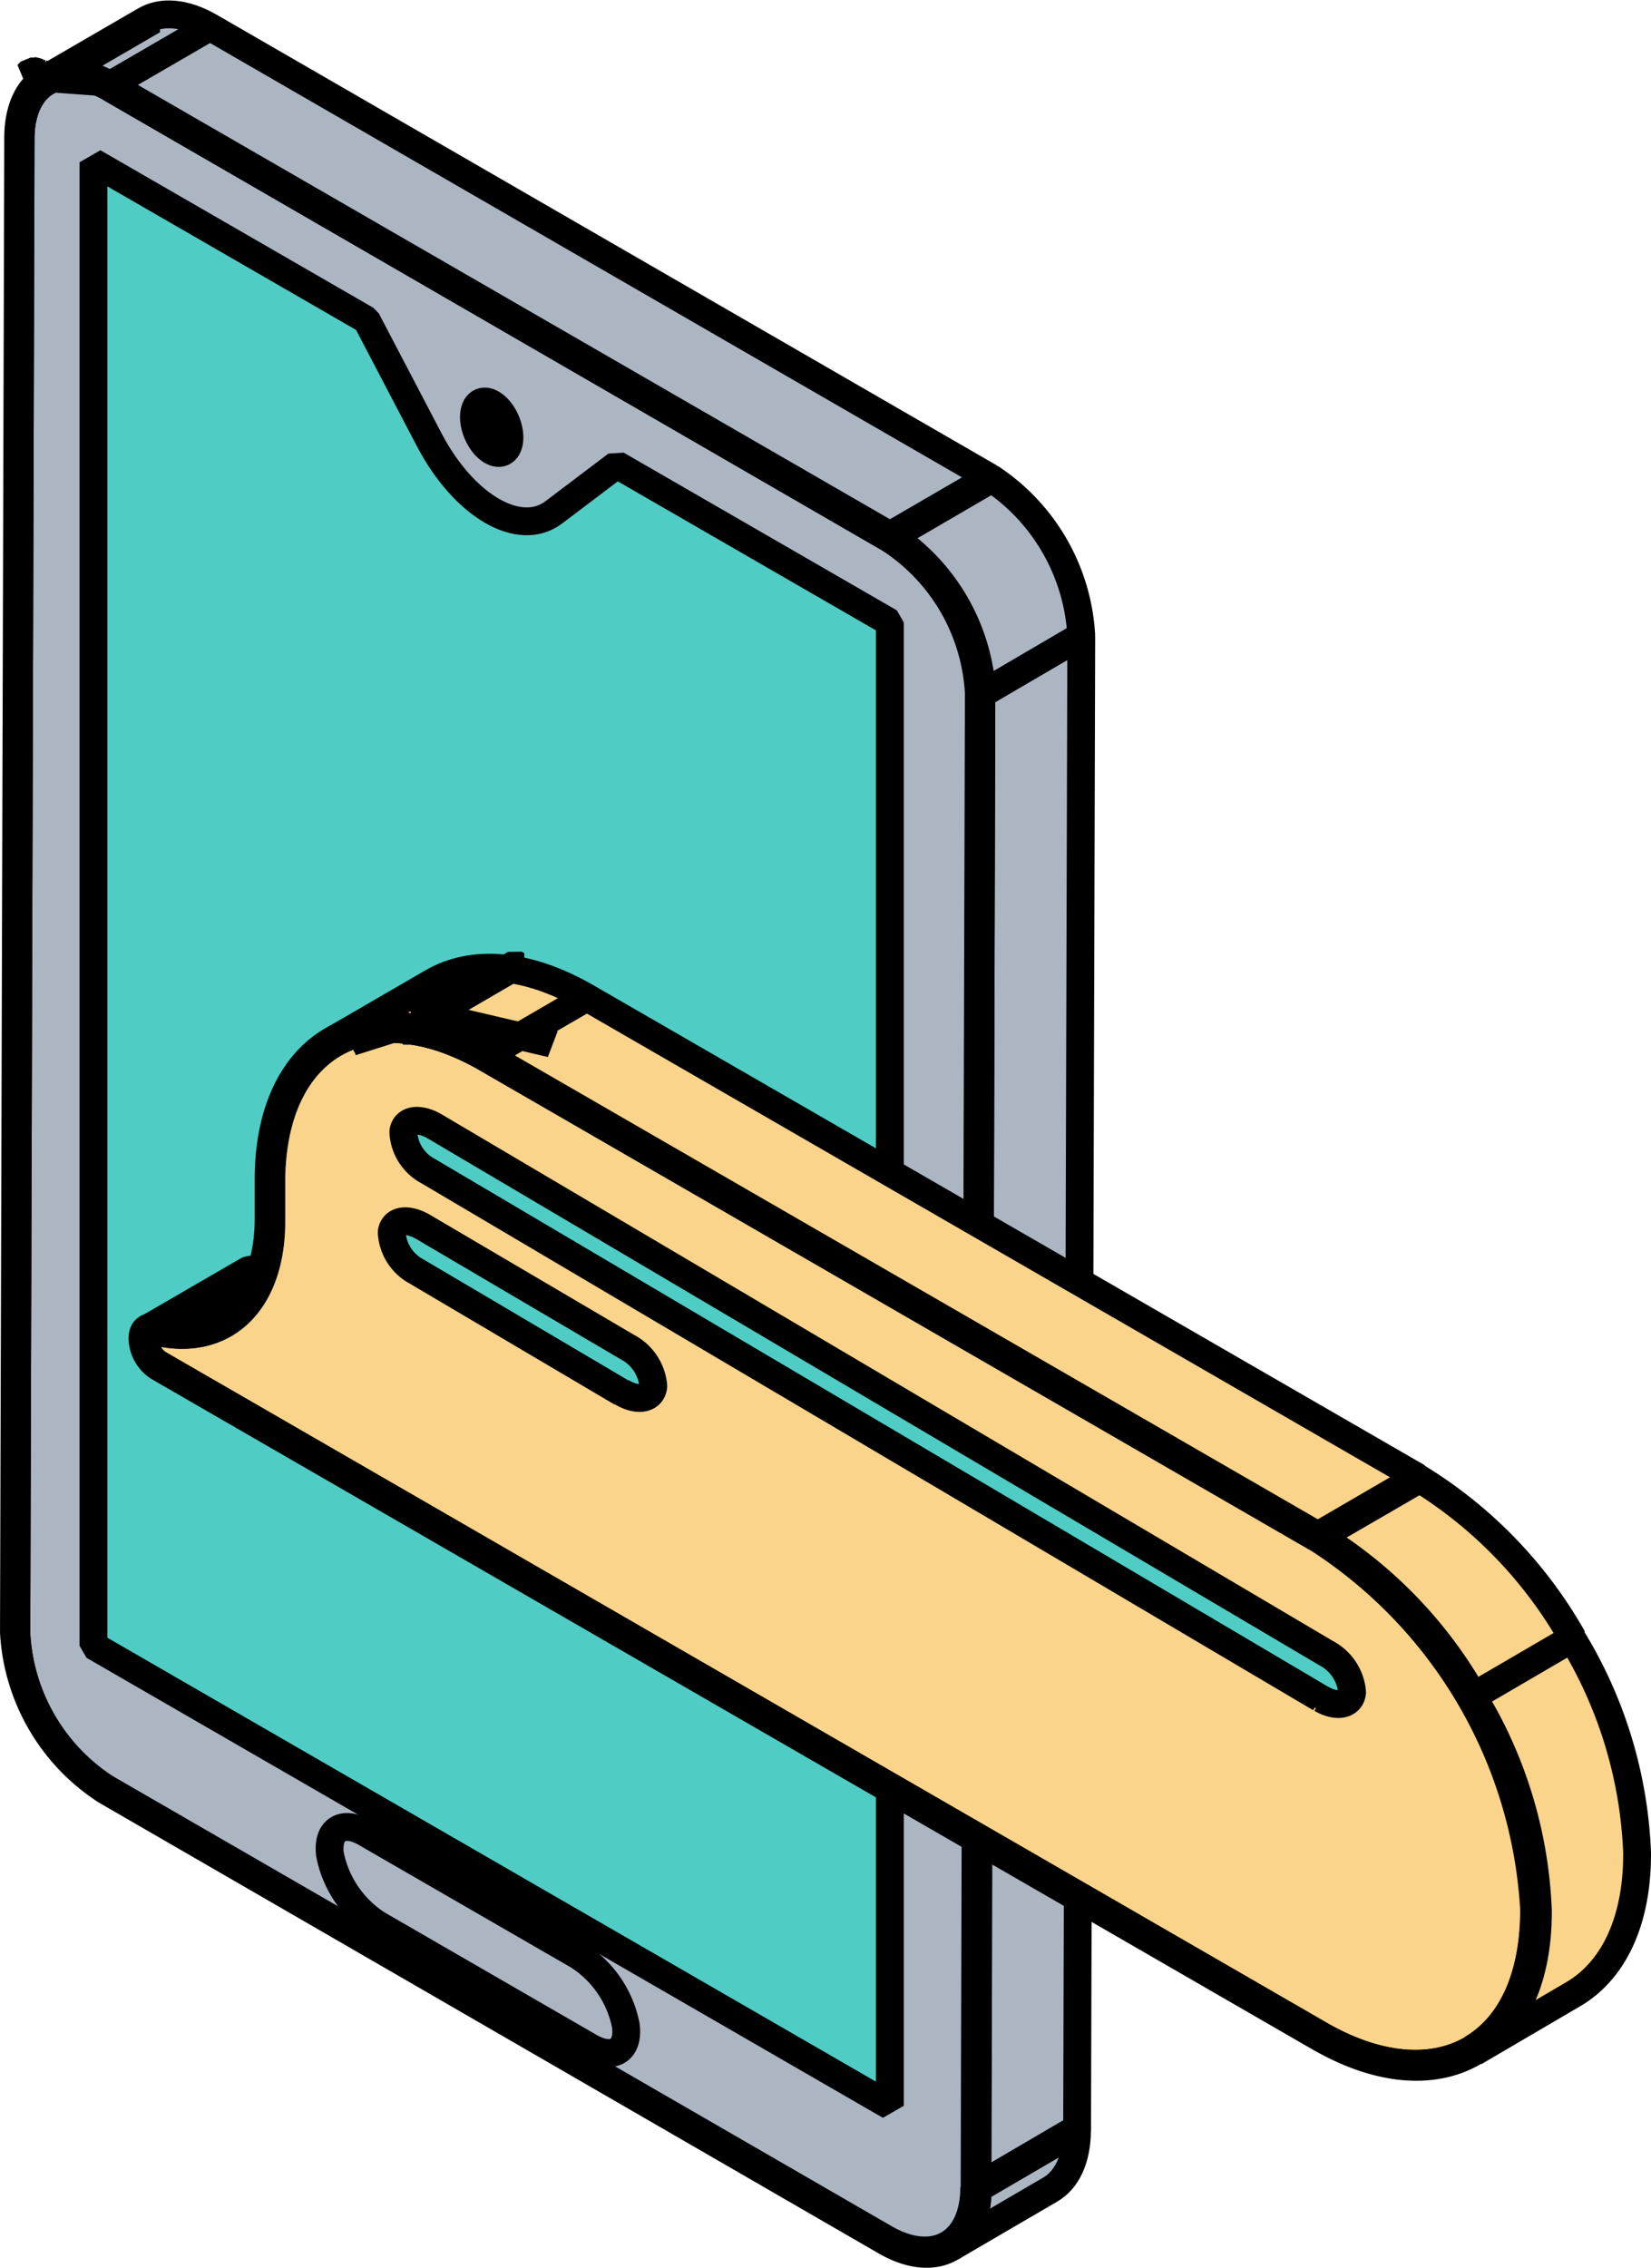 <svg xmlns="http://www.w3.org/2000/svg" width="118.717" height="163.036" viewBox="0 0 118.717 163.036">
  <g id="Group_684" data-name="Group 684" transform="translate(1 1.031)">
    <g id="mobile" transform="translate(0 0)">
      <g id="Layer_1-2" data-name="Layer 1-2">
        <g id="Group_666" data-name="Group 666">
          <path id="Path_1959" data-name="Path 1959" d="M1020.966,375.735l7.185-4.177a14.1,14.1,0,0,0,6.4,11.066l-7.133,4.178A14.126,14.126,0,0,1,1020.966,375.735Z" transform="translate(-1020.793 -259.325)" stroke="#000" stroke-linejoin="bevel" stroke-width="2"/>
          <path id="Path_1960" data-name="Path 1960" d="M1025.4,383.409l7.176-4.177,56.085,32.372-7.183,4.178Z" transform="translate(-1018.827 -255.923)" stroke="#000" stroke-linejoin="bevel" stroke-width="2"/>
          <path id="Path_1961" data-name="Path 1961" d="M1075.974,402.11l-7.132,4.176c-1.162.673-2.783.582-4.556-.447l7.134-4.178C1073.193,402.692,1074.812,402.793,1075.974,402.11Z" transform="translate(-1001.588 -245.98)" stroke="#000" stroke-linejoin="bevel" stroke-width="2"/>
          <path id="Path_1962" data-name="Path 1962" d="M1069.012,328.849l7.184-4.178-.3,107.46-7.185,4.164Z" transform="translate(-999.629 -280.111)" fill="#ababab" stroke="#000" stroke-linejoin="bevel" stroke-width="2"/>
          <path id="Path_1963" data-name="Path 1963" d="M1069.139,328.92l7.183-4.178-.3,107.46-7.185,4.163Z" transform="translate(-999.572 -280.079)" fill="#acb6c3" stroke="#000" stroke-linejoin="bevel" stroke-width="2"/>
          <path id="Path_1964" data-name="Path 1964" d="M1074.576,403.224l-7.133,4.178c1.161-.673,1.874-2.1,1.874-4.076l7.134-4.177C1076.441,401.135,1075.726,402.551,1074.576,403.224Z" transform="translate(-1000.188 -247.093)" fill="#ababab" stroke="#000" stroke-linejoin="bevel" stroke-width="2"/>
          <path id="Path_1965" data-name="Path 1965" d="M1074.667,403.426l-7.133,4.162c1.182-.683,1.925-2.149,1.925-4.227l7.134-4.164C1076.572,401.275,1075.849,402.733,1074.667,403.426Z" transform="translate(-1000.148 -247.072)" fill="#acb6c3" stroke="#000" stroke-linejoin="bevel" stroke-width="2"/>
          <path id="Path_1966" data-name="Path 1966" d="M1021.272,301.287l7.183-4.178-.3,107.454-7.185,4.178Z" transform="translate(-1020.793 -292.329)" stroke="#000" stroke-linejoin="bevel" stroke-width="2"/>
          <path id="Path_1967" data-name="Path 1967" d="M1023.053,298.435l7.133-4.178a4.463,4.463,0,0,0-1.875,4.075l-7.133,4.18C1021.19,300.524,1021.9,299.107,1023.053,298.435Z" transform="translate(-1020.699 -293.594)" stroke="#000" stroke-linejoin="bevel" stroke-width="2"/>
          <path id="Path_1968" data-name="Path 1968" d="M1075.74,322.483a10.9,10.9,0,0,1,.5,3.158l-7.134,4.178a10.937,10.937,0,0,0-.5-3.17Z" transform="translate(-999.673 -281.081)" fill="#ababab" stroke="#000" stroke-linejoin="bevel" stroke-width="2"/>
          <path id="Path_1969" data-name="Path 1969" d="M1075.061,320.76a14.5,14.5,0,0,1,1.018,2.49l-7.194,4.164a13.927,13.927,0,0,0-1.019-2.481Z" transform="translate(-1000.001 -281.844)" fill="#ababab" stroke="#000" stroke-linejoin="bevel" stroke-width="2"/>
          <path id="Path_1970" data-name="Path 1970" d="M1075.15,320.96l-7.133,4.177c-.112-.225-.234-.439-.354-.662l7.133-4.164C1074.916,320.522,1075.039,320.768,1075.15,320.96Z" transform="translate(-1000.091 -282.044)" fill="#ababab" stroke="#000" stroke-linejoin="bevel" stroke-width="2"/>
          <path id="Path_1971" data-name="Path 1971" d="M1071.666,316.99a13.186,13.186,0,0,1,4.535,4.79l-7.133,4.163a13.131,13.131,0,0,0-4.577-4.727Z" transform="translate(-1001.497 -283.516)" fill="#ababab" stroke="#000" stroke-linejoin="bevel" stroke-width="2"/>
          <path id="Path_1972" data-name="Path 1972" d="M1064.491,321.022l7.185-4.164a14.528,14.528,0,0,1,6.571,11.382l-7.129,4.176a14.5,14.5,0,0,0-6.625-11.394Z" transform="translate(-1001.497 -283.574)" fill="#acb6c3" stroke="#000" stroke-linejoin="bevel" stroke-width="2"/>
          <path id="Path_1973" data-name="Path 1973" d="M1022.392,298.414l7.185-4.168c1.192-.7,2.854-.6,4.688.459l-7.185,4.188C1025.256,297.812,1023.584,297.721,1022.392,298.414Z" transform="translate(-1020.161 -293.797)" fill="#acb6c3" stroke="#000" stroke-linejoin="bevel" stroke-width="2"/>
          <path id="Path_1974" data-name="Path 1974" d="M1083.787,330.148a14.143,14.143,0,0,1,6.39,11.088l-.306,107.452c0,4.075-2.894,5.717-6.43,3.669L1027.4,419.982a14.123,14.123,0,0,1-6.43-11.127l.306-107.454c0-4.075,2.9-5.717,6.44-3.678Z" transform="translate(-1020.793 -292.445)" fill="#acb6c3" stroke="#000" stroke-linejoin="bevel" stroke-width="2"/>
          <path id="Path_1975" data-name="Path 1975" d="M1083.84,329.962a14.5,14.5,0,0,1,6.573,11.392l-.276,107.454c0,4.177-2.985,5.879-6.613,3.78L1027.48,420.2a14.5,14.5,0,0,1-6.633-11.382l.306-107.454c.01-4.187,2.972-5.879,6.613-3.76Zm6.114,118.742.306-107.451a14.145,14.145,0,0,0-6.42-11.036l-56.074-32.426c-3.536-2.038-6.43-.391-6.44,3.679l-.3,107.452a14.124,14.124,0,0,0,6.4,11.075l56.044,32.372c3.536,2.038,6.42.4,6.43-3.667" transform="translate(-1020.846 -292.513)" stroke="#000" stroke-linejoin="bevel" stroke-width="2"/>
          <path id="Path_1976" data-name="Path 1976" d="M1025.64,298.742l7.185-4.181,56.063,32.372-7.175,4.178Z" transform="translate(-1018.721 -293.459)" fill="#ababab" stroke="#000" stroke-linejoin="bevel" stroke-width="2"/>
          <path id="Path_1977" data-name="Path 1977" d="M1025.64,298.594l7.185-4.168,56.063,32.374-7.175,4.164Z" transform="translate(-1018.721 -293.519)" fill="#acb6c3" stroke="#000" stroke-linejoin="bevel" stroke-width="2"/>
          <path id="Path_1978" data-name="Path 1978" d="M1022.484,298.313l.133-.061Zm.225-.113.133-.061Zm.234-.1.232-.079.257-.061,3.284.419h0Zm-.326-.163-.153-.072Zm-.355-.143-.163-.062Zm-.325-.123-.319-.1-.178-.03Zm-.318-.081-.3,0-.234.235.3,0,.3.061.3.072.183.061Zm.313.1.153.051Zm.316.113.316.141.2.089Zm.326.089.336.183Zm.548.084,7.01-4.074-.221-.082-7,4.074Z" transform="translate(-1020.12 -293.484)" fill="#ababab" stroke="#000" stroke-linejoin="bevel" stroke-width="2"/>
        </g>
        <path id="Path_1270" data-name="Path 1270" d="M1062.438,322.9l-4.493,3.4c-2.487,1.927-6.512-.447-9-5.207h0l-4.5-8.6-19.635-11.331V407.794l57.267,33.066V334.234Z" transform="translate(-1019.09 -290.529)" fill="#4fcdc4" stroke="#000" stroke-linejoin="bevel" stroke-width="2"/>
        <ellipse id="Ellipse_167" data-name="Ellipse 167" cx="1.111" cy="1.956" rx="1.111" ry="1.956" transform="translate(32.567 28.315) rotate(-23.078)" stroke="#000" stroke-linejoin="bevel" stroke-width="2"/>
        <path id="Path_1979" data-name="Path 1979" d="M1055.275,399.882l-15.226-8.794a7.743,7.743,0,0,1-3.445-5.034h0c-.234-1.823.928-2.516,2.589-1.547l15.237,8.794a7.743,7.743,0,0,1,3.444,5.033h0C1058.107,400.156,1056.947,400.846,1055.275,399.882Z" transform="translate(-1013.874 -253.778)" fill="#acb6c3" stroke="#000" stroke-linejoin="bevel" stroke-width="2"/>
        <g id="Path_1281-2" data-name="Path 1281-2" transform="translate(9.243 68.529)">
          <g id="Group_667" data-name="Group 667">
            <path id="Path_1980" data-name="Path 1980" d="M1027.654,360.7l7.133-4.178a.672.672,0,0,0-.276.612,2.167,2.167,0,0,0,.958,1.69l-7.134,4.164a2.151,2.151,0,0,1-.957-1.683.675.675,0,0,1,.276-.612Z" transform="translate(-1027.195 -334.521)" stroke="#000" stroke-linejoin="bevel" stroke-width="2"/>
            <path id="Path_1981" data-name="Path 1981" d="M1027.476,360.563l7.183-4.163a.67.67,0,0,1,.5-.062l-7.133,4.178a.679.679,0,0,0-.55.051Z" transform="translate(-1027.15 -334.611)" stroke="#000" stroke-linejoin="bevel" stroke-width="2"/>
            <path id="Path_1982" data-name="Path 1982" d="M1035.168,356.651a6.637,6.637,0,0,0,5-.52l-7.133,4.177a6.618,6.618,0,0,1-5,.52.528.528,0,0,0-.418,0l7.133-4.177A.6.6,0,0,1,1035.168,356.651Z" transform="translate(-1027.088 -334.693)" fill="#f9d48a" stroke="#000" stroke-linejoin="bevel" stroke-width="2"/>
            <path id="Path_1983" data-name="Path 1983" d="M1039.912,355.975l-7.134,4.178a6.52,6.52,0,0,1-4.922.509l7.133-4.178A6.471,6.471,0,0,0,1039.912,355.975Z" transform="translate(-1026.982 -334.762)" fill="#a1895a" stroke="#000" stroke-linejoin="bevel" stroke-width="2"/>
            <path id="Path_1984" data-name="Path 1984" d="M1038.492,358.4l-7.134,4.164c2.1-1.212,3.367-3.8,3.373-7.367l7.183-4.178C1041.854,354.588,1040.581,357.177,1038.492,358.4Z" transform="translate(-1025.429 -336.96)" stroke="#000" stroke-linejoin="bevel" stroke-width="2"/>
            <path id="Path_1985" data-name="Path 1985" d="M1033.672,353.2l7.183-4.164-.012,2.864-7.183,4.174Z" transform="translate(-1024.408 -337.838)" stroke="#000" stroke-linejoin="bevel" stroke-width="2"/>
            <path id="Path_1986" data-name="Path 1986" d="M1038.19,346.332l7.133-4.163c-2.771,1.609-4.5,5.044-4.518,9.914l-7.133,4.164C1033.675,351.376,1035.407,347.952,1038.19,346.332Z" transform="translate(-1024.403 -340.883)" stroke="#000" stroke-linejoin="bevel" stroke-width="2"/>
            <path id="Path_1987" data-name="Path 1987" d="M1085.982,395.745l7.133-4.177c4.076,2.332,8.01,2.67,10.9.937l-7.133,4.178C1093.981,398.4,1090.1,398.066,1085.982,395.745Z" transform="translate(-1001.213 -318.983)" stroke="#000" stroke-linejoin="bevel" stroke-width="2"/>
            <path id="Path_1988" data-name="Path 1988" d="M1103.968,378.211l-7.134,4.164a31.4,31.4,0,0,0-11.034-11.412l7.133-4.164A31.4,31.4,0,0,1,1103.968,378.211Z" transform="translate(-1001.294 -329.964)" fill="#f9d48a" stroke="#000" stroke-linejoin="bevel" stroke-width="2"/>
            <path id="Path_1989" data-name="Path 1989" d="M1105.194,389.9c0,4.769-1.549,8.355-4.444,10.079l-7.133,4.177c2.9-1.722,4.474-5.309,4.443-10.087l7.134-4.164-7.134,4.164a31.387,31.387,0,0,0-4.616-15.192l7.133-4.164h0a31.358,31.358,0,0,1,4.617,15.192Z" transform="translate(-997.905 -326.457)" fill="#f9d48a" stroke="#000" stroke-linejoin="bevel" stroke-width="2"/>
            <path id="Path_1990" data-name="Path 1990" d="M1111.7,380.927a33.984,33.984,0,0,1,15.592,26.606c0,4.779-1.539,8.367-4.443,10.087s-6.776,1.386-10.9-.937l-83.629-48.291a2.151,2.151,0,0,1-.957-1.683c0-.489.284-.753.7-.652,4.922,1.214,8.365-2.037,8.377-7.9v-2.872c0-9.8,6.99-13.766,15.519-8.845Z" transform="translate(-1027.197 -339.925)" fill="#f9d48a" stroke="#000" stroke-linejoin="bevel" stroke-width="2"/>
            <path id="Path_1991" data-name="Path 1991" d="M1036.71,346.5l7.183-4.164c2.843-1.66,6.776-1.426,11.118,1.081l-7.133,4.163C1043.5,345.1,1039.554,344.853,1036.71,346.5Z" transform="translate(-1023.056 -341.278)" fill="#f9d48a" stroke="#000" stroke-linejoin="bevel" stroke-width="2"/>
            <path id="Path_1992" data-name="Path 1992" d="M1100.7,392.215h0l-7.133,4.177h0Z" transform="translate(-997.851 -318.696)" fill="#f9d48a" stroke="#000" stroke-linejoin="bevel" stroke-width="2"/>
            <path id="Path_1993" data-name="Path 1993" d="M1100.761,400.239l-7.133,4.178c2.854-1.661,4.606-5.207,4.575-10.188a31.778,31.778,0,0,0-4.666-15.376l7.133-4.164a31.861,31.861,0,0,1,4.667,15.367C1105.367,395.033,1103.615,398.557,1100.761,400.239Z" transform="translate(-997.863 -326.466)" fill="#f9d48a" stroke="#000" stroke-linejoin="bevel" stroke-width="2"/>
            <path id="Path_1994" data-name="Path 1994" d="M1122.872,392.343a31.761,31.761,0,0,1,4.666,15.376c.072,9.966-6.9,14.114-15.518,9.243l-.354-.2-83.284-48.076a2.549,2.549,0,0,1-1.132-2.038c0-.59.336-.9.826-.785,4.841,1.2,8.233-2.038,8.243-7.765v-2.835c0-9.921,7.072-13.94,15.7-8.957l59.733,34.494A31.8,31.8,0,0,1,1122.872,392.343Zm0,25.352c2.9-1.722,4.474-5.309,4.443-10.087a34.015,34.015,0,0,0-15.407-26.494l-59.875-34.592c-8.53-4.922-15.49-.958-15.519,8.845v2.874c0,5.88-3.455,9.11-8.377,7.9-.419-.1-.693.163-.7.652a2.152,2.152,0,0,0,.957,1.683l83.639,48.291c4.076,2.324,8,2.657,10.9.937" transform="translate(-1027.25 -339.999)" stroke="#000" stroke-linejoin="bevel" stroke-width="2"/>
            <path id="Path_1996" data-name="Path 1996" d="M1085.8,370.829l7.133-4.178a31.923,31.923,0,0,1,11.2,11.557L1097,382.369A31.807,31.807,0,0,0,1085.8,370.829Z" transform="translate(-1001.294 -330.03)" fill="#f9d48a" stroke="#000" stroke-linejoin="bevel" stroke-width="2"/>
            <path id="Path_1997" data-name="Path 1997" d="M1044.42,347.078l7.176-4.178,59.744,34.494-7.184,4.164Z" transform="translate(-1019.638 -340.559)" fill="#f9d48a" stroke="#000" stroke-linejoin="bevel" stroke-width="2"/>
            <path id="Path_1998" data-name="Path 1998" d="M1044.42,346.925l7.176-4.163,59.744,34.482-7.184,4.177Z" transform="translate(-1019.638 -340.62)" fill="#f9d48a" stroke="#000" stroke-linejoin="bevel" stroke-width="2"/>
            <path id="Path_1999" data-name="Path 1999" d="M1046.978,346.393l-.194-.1Zm-.4-.2-.215-.1Zm-.4-.183-.193-.089Zm-.387-.183-.195-.072Zm-.439-.154-.163-.061Zm-.387-.141-.178-.062Zm-.336-.154-.388-.121-.376-.113-.378-.09-.366-.088-.367-.072-.367-.061-.354,0-.283.235.354,0,.355,0,.354.061.355.072.367.081.214.061Zm.366.1.235.071Zm.377.113.225.071Zm.378.121.224.072Zm.377.133.225.082Zm.388.143.234.1Zm.387.163.266.123Zm.387.177.266.133Zm.4.183.234.123Zm.387.2.326.178Zm.805.439h0l-.407-.224Zm-7.062-2.109a.908.908,0,0,1,.177,0,.918.918,0,0,0-.177.009Zm-.417-.235-.662,0-.318,0-.316.051-.316.072-1.885,1.019.143-.081Zm.266-.153a.6.6,0,0,0,.143-.072.629.629,0,0,1-.143.2Zm.276-.133.156-.068Zm.276-.123.153-.061Zm.286-.113.162-.061Zm.3.052.3-.089.306-.081.306-.072.306,0,.316,0,8.049,1.885-.6-.326Zm.178.1,7-4.076-.183-.1-6.991,4.074Z" transform="translate(-1023.011 -340.536)" fill="#f9d48a" stroke="#000" stroke-linejoin="bevel" stroke-width="2"/>
          </g>
        </g>
        <g id="Group_483-2-2" data-name="Group 483-2-2" transform="translate(27.166 86.752)">
          <g id="Group_482-2-2" data-name="Group 482-2-2">
            <path id="Path_1284-2-2" data-name="Path 1284-2-2" d="M1056.186,366.209l-14.725-8.693a3.4,3.4,0,0,1-1.793-2.835c.133-.866,1.1-1.019,2.2-.407l14.725,8.661a3.5,3.5,0,0,1,1.885,2.822c-.088.908-1.08,1.122-2.214.469l-.082-.052Z" transform="translate(-1039.668 -353.903)" fill="#4fcdc4" stroke="#000" stroke-linejoin="bevel" stroke-width="2"/>
          </g>
        </g>
        <g id="Group_485-2" data-name="Group 485-2" transform="translate(27.999 79.532)">
          <g id="Group_484-2" data-name="Group 484-2">
            <path id="Path_1285-2" data-name="Path 1285-2" d="M1106.178,390.405l-64.14-37.887a3.365,3.365,0,0,1-1.792-2.842c.133-.856,1.1-1.019,2.2-.408l64.14,37.887a3.507,3.507,0,0,1,1.885,2.822c-.089.908-1.081,1.121-2.215.469h-.078Z" transform="translate(-1040.245 -348.901)" fill="#4fcdc4" stroke="#000" stroke-linejoin="bevel" stroke-width="2"/>
          </g>
        </g>
      </g>
    </g>
  </g>
</svg>
